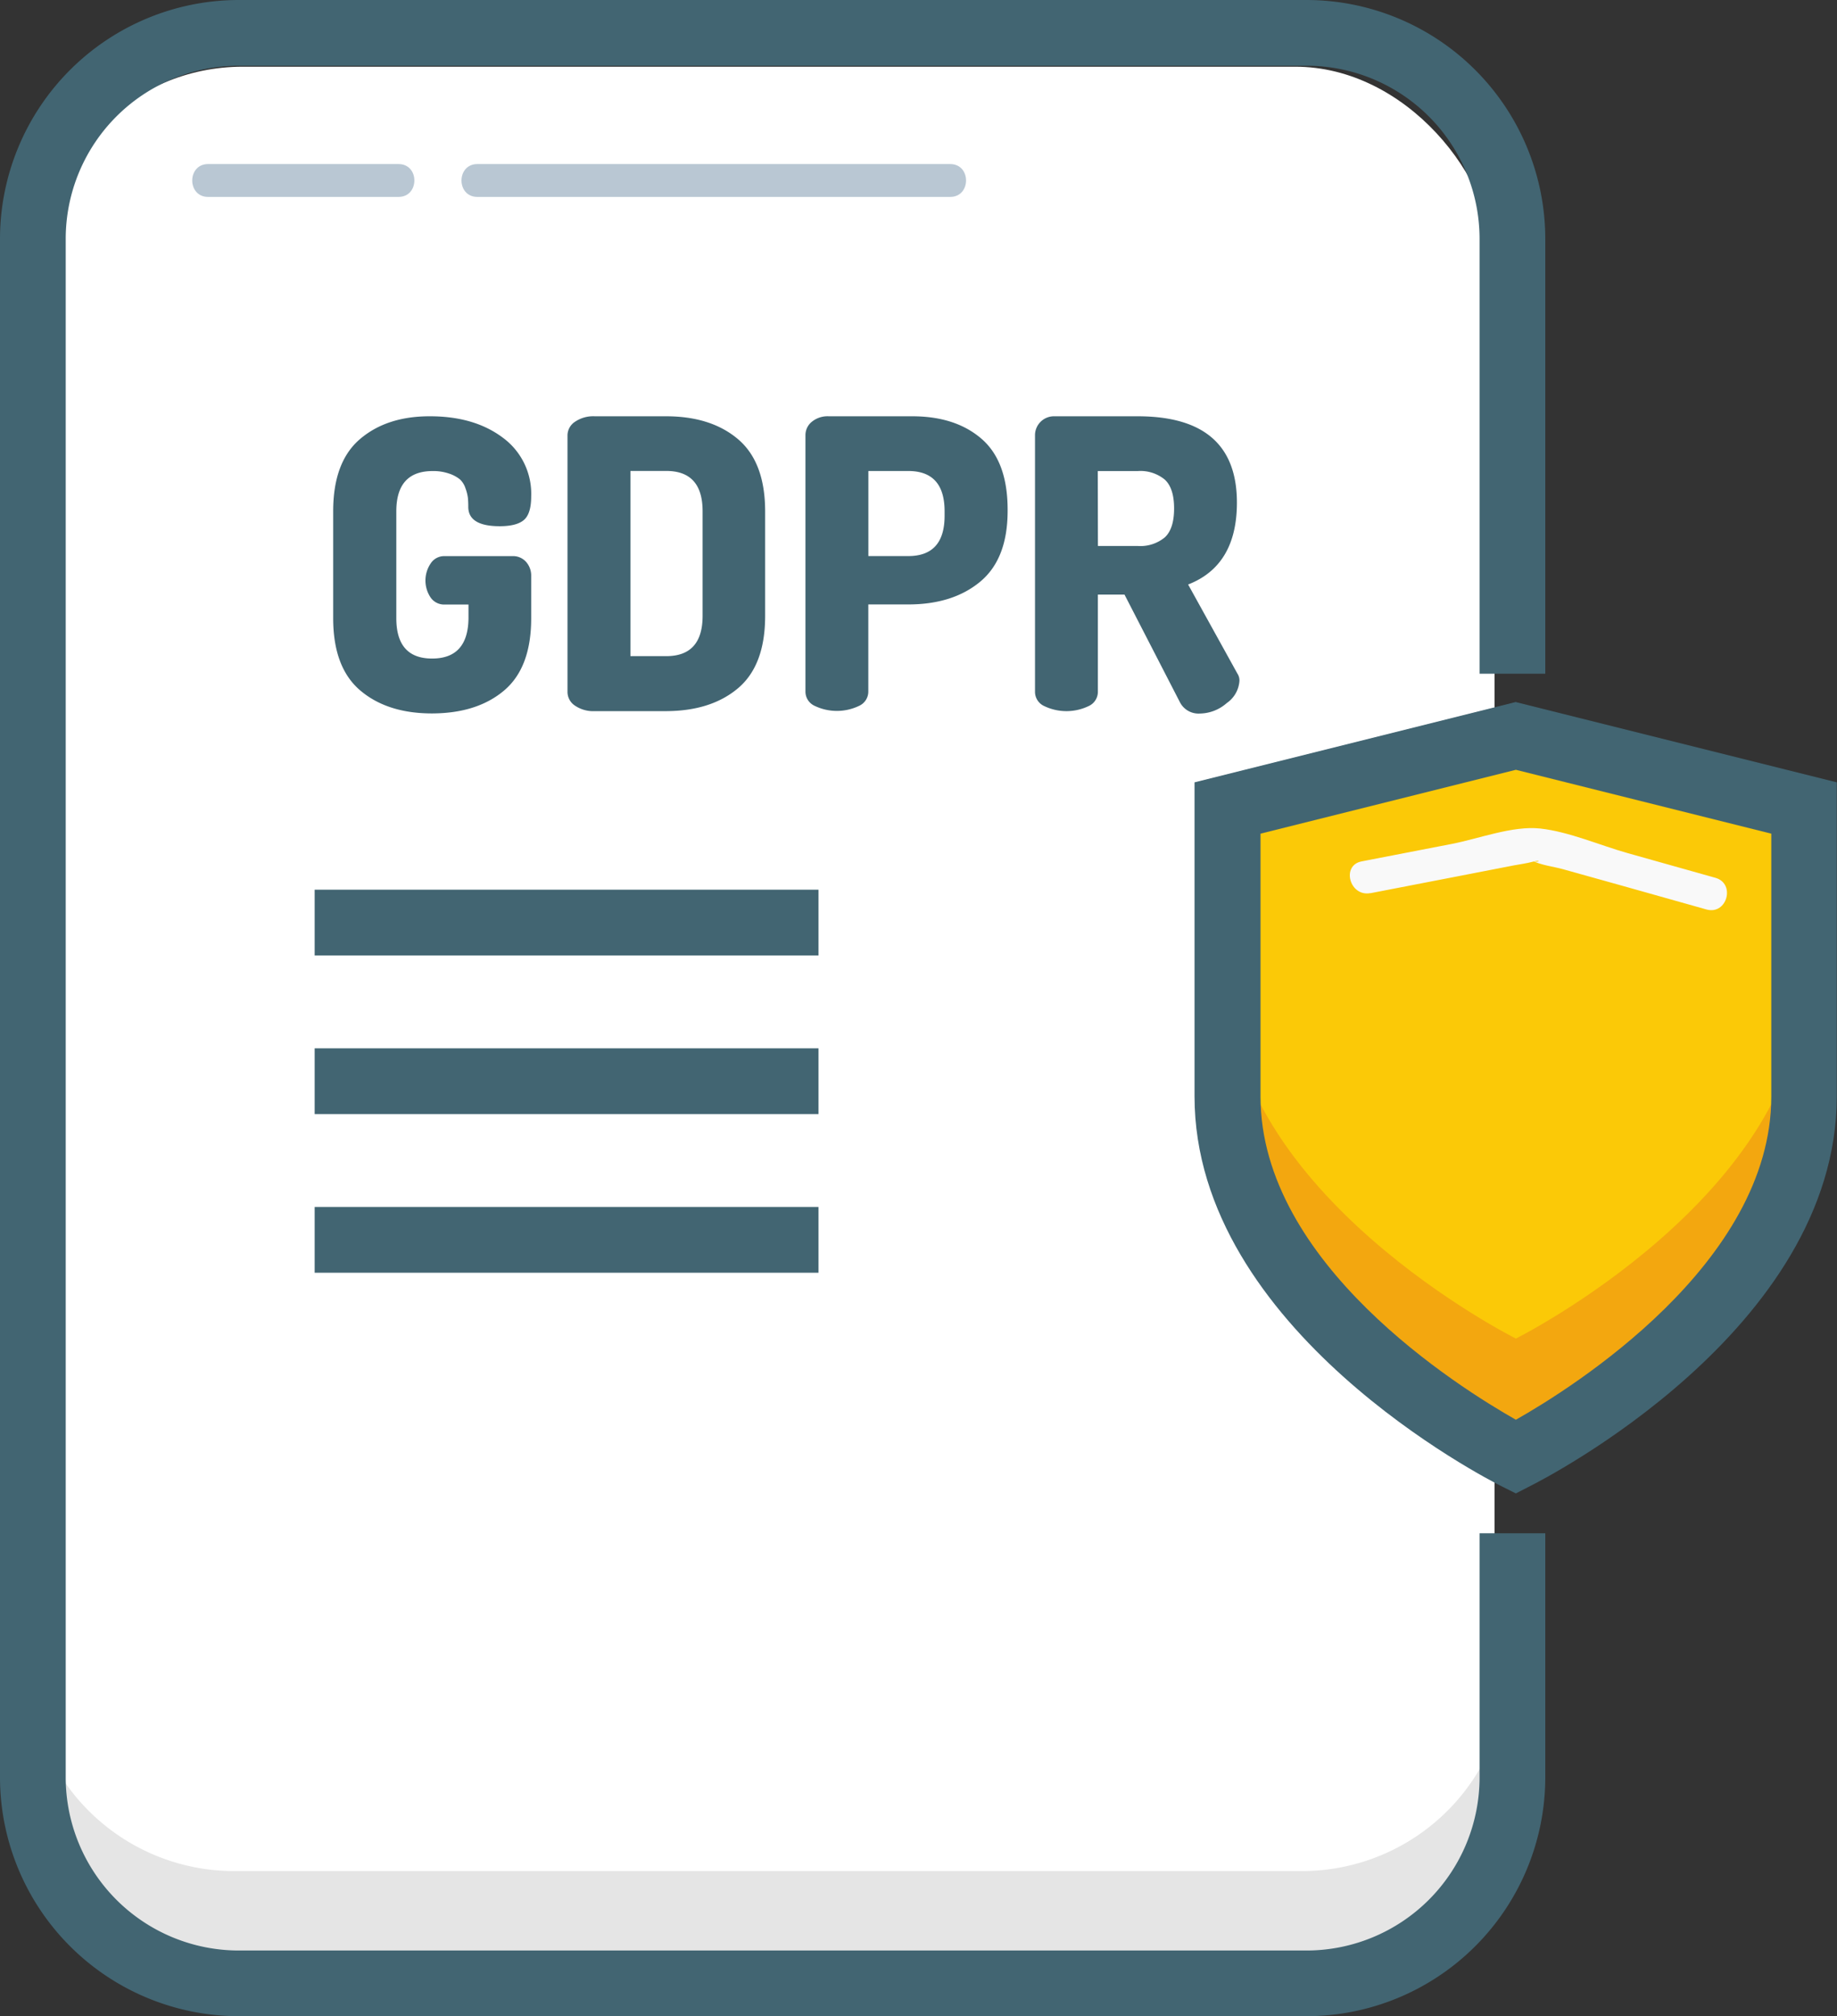 <?xml version="1.0" ?><svg viewBox="0 0 335.45 368.09" xmlns="http://www.w3.org/2000/svg"><rect x="0" y="0" width="335.45" height="368.09" fill="#333333" stroke="none"/><defs><style>.cls-1{fill:#fff;}.cls-2{fill:#e5e5e5;}.cls-3{fill:#426572;}.cls-4{fill:#fbc907;}.cls-5{fill:#f3a70f;}.cls-6{fill:#f9f9f9;}.cls-7{opacity:0.5;}.cls-8{fill:#7490a8;}</style></defs><title/><g data-name="Layer 2" id="Layer_2"><g data-name="Layer 1" id="Layer_1-2"><rect class="cls-1" height="350" rx="36.38" ry="36.38" width="265" x="7.92" y="12.18"/><path class="cls-2" d="M5.18,326.17V304A37.59,37.59,0,0,0,42.77,341.6h195A37.59,37.59,0,0,0,275.33,304v22.15a37.59,37.59,0,0,1-37.59,37.59h-195A37.59,37.59,0,0,1,5.18,326.17Z"/><path class="cls-3" d="M238.56,368.09h-195A43.64,43.64,0,0,1,0,324.51V43.59A43.64,43.64,0,0,1,43.59,0h195a43.64,43.64,0,0,1,43.59,43.59V123h-12V43.59A31.62,31.62,0,0,0,238.56,12h-195A31.62,31.62,0,0,0,12,43.59V324.51a31.62,31.62,0,0,0,31.59,31.59h195a31.62,31.62,0,0,0,31.59-31.59V279.93h12v44.58A43.64,43.64,0,0,1,238.56,368.09Z"/><path class="cls-3" d="M60.84,112.86V93.34q0-9,4.9-13.18T78.52,76q8.1,0,13.29,3.9A12.71,12.71,0,0,1,97,90.62q0,3.17-1.33,4.31t-4.42,1.14q-5.67,0-5.74-3.46a17.2,17.2,0,0,0-.07-1.73A7.83,7.83,0,0,0,85,89.15a3.86,3.86,0,0,0-1-1.62,6.22,6.22,0,0,0-2-1.07A8.77,8.77,0,0,0,79,86q-6.63,0-6.63,7.36v19.51q0,7.37,6.55,7.36t6.63-7.36v-2.5H81.17a3,3,0,0,1-2.54-1.29,5.56,5.56,0,0,1,0-6.19,2.93,2.93,0,0,1,2.5-1.36H93.54a3.18,3.18,0,0,1,2.54,1.07,3.76,3.76,0,0,1,.92,2.54v7.73q0,9-4.93,13.18t-13.18,4.2q-8.17,0-13.11-4.2T60.84,112.86Z"/><path class="cls-3" d="M103.63,126.34V79.43A3,3,0,0,1,105,77a5.92,5.92,0,0,1,3.61-1h13q8.25,0,13.18,4.2t4.93,13.18v19.07q0,9-4.93,13.18t-13.18,4.2h-13a5.92,5.92,0,0,1-3.61-1A3,3,0,0,1,103.63,126.34Zm11.49-6.55h6.55q6.63,0,6.63-7.36V93.34q0-7.36-6.63-7.36h-6.55Z"/><path class="cls-3" d="M147.08,126.26V79.43A3.14,3.14,0,0,1,148.25,77a4.52,4.52,0,0,1,3.09-1h15.24q7.88,0,12.63,4.09T184,92.9v.37q0,8.76-5,12.92t-13.15,4.16h-7.29v15.91a2.86,2.86,0,0,1-1.69,2.61,9.37,9.37,0,0,1-8.1,0A2.86,2.86,0,0,1,147.08,126.26Zm11.49-24.74h7.29q6.63,0,6.63-7.36v-.81q0-7.36-6.63-7.36h-7.29Z"/><path class="cls-3" d="M189,126.26V79.43A3.46,3.46,0,0,1,192.51,76h15.24q18.12,0,18.12,15.76,0,11.49-8.91,14.95l9,16.27a2.23,2.23,0,0,1,.37,1.33,5.35,5.35,0,0,1-2.32,4.05,7.58,7.58,0,0,1-4.9,1.91,3.82,3.82,0,0,1-3.68-2.13l-10.09-19.59h-4.86v17.75a2.86,2.86,0,0,1-1.69,2.61,9.37,9.37,0,0,1-8.1,0A2.86,2.86,0,0,1,189,126.26Zm11.49-26.58h7.29a7,7,0,0,0,4.93-1.58q1.69-1.58,1.69-5.27t-1.69-5.26A7,7,0,0,0,207.75,86h-7.29Z"/><rect class="cls-3" height="12" width="92" x="57.46" y="162.43"/><rect class="cls-3" height="12" width="92" x="57.46" y="191.39"/><rect class="cls-3" height="12" width="92" x="57.46" y="220.36"/><path class="cls-4" d="M276.81,269.38s52.64-26.32,52.64-65.8V150.95l-52.64-13.16-52.64,13.16v52.64C224.18,243.06,276.81,269.38,276.81,269.38Z"/><path class="cls-5" d="M329.45,178.58v22c0,39.48-52.64,65.8-52.64,65.8s-52.63-26.32-52.63-65.8v-22c0,39.48,52.63,65.8,52.63,65.8S329.45,218.06,329.45,178.58Z"/><path class="cls-3" d="M276.81,272.65l-2.68-1.34c-2.28-1.14-56-28.47-56-71.16V142.83l58.64-14.66,58.64,14.66v57.32c0,42.7-53.67,70-56,71.16ZM230.18,152.2v48c0,30.5,36.33,53.16,46.63,59,10.29-5.82,46.64-28.55,46.64-59v-48l-46.64-11.66Z"/><path class="cls-6" d="M250.25,163.07l15.5-3L276.4,158c1.16-.22,2.37-.37,3.51-.68,1.79-.48,1,.38-.17-.23,1.58.86,3.93,1.11,5.65,1.59l10.74,3,15.52,4.37c3.72,1,5.31-4.74,1.6-5.79l-16-4.5c-5.1-1.43-10.73-3.92-16-4.5-5-.55-11.25,1.87-16.13,2.81l-16.47,3.19c-3.79.73-2.18,6.52,1.6,5.79Z"/><g class="cls-7"><path class="cls-8" d="M38,35.95H72.77c3.86,0,3.87-6,0-6H38c-3.86,0-3.87,6,0,6Z"/><path class="cls-8" d="M87.17,35.95h86.34c3.86,0,3.87-6,0-6H87.17c-3.86,0-3.87,6,0,6Z"/></g></g></g></svg>